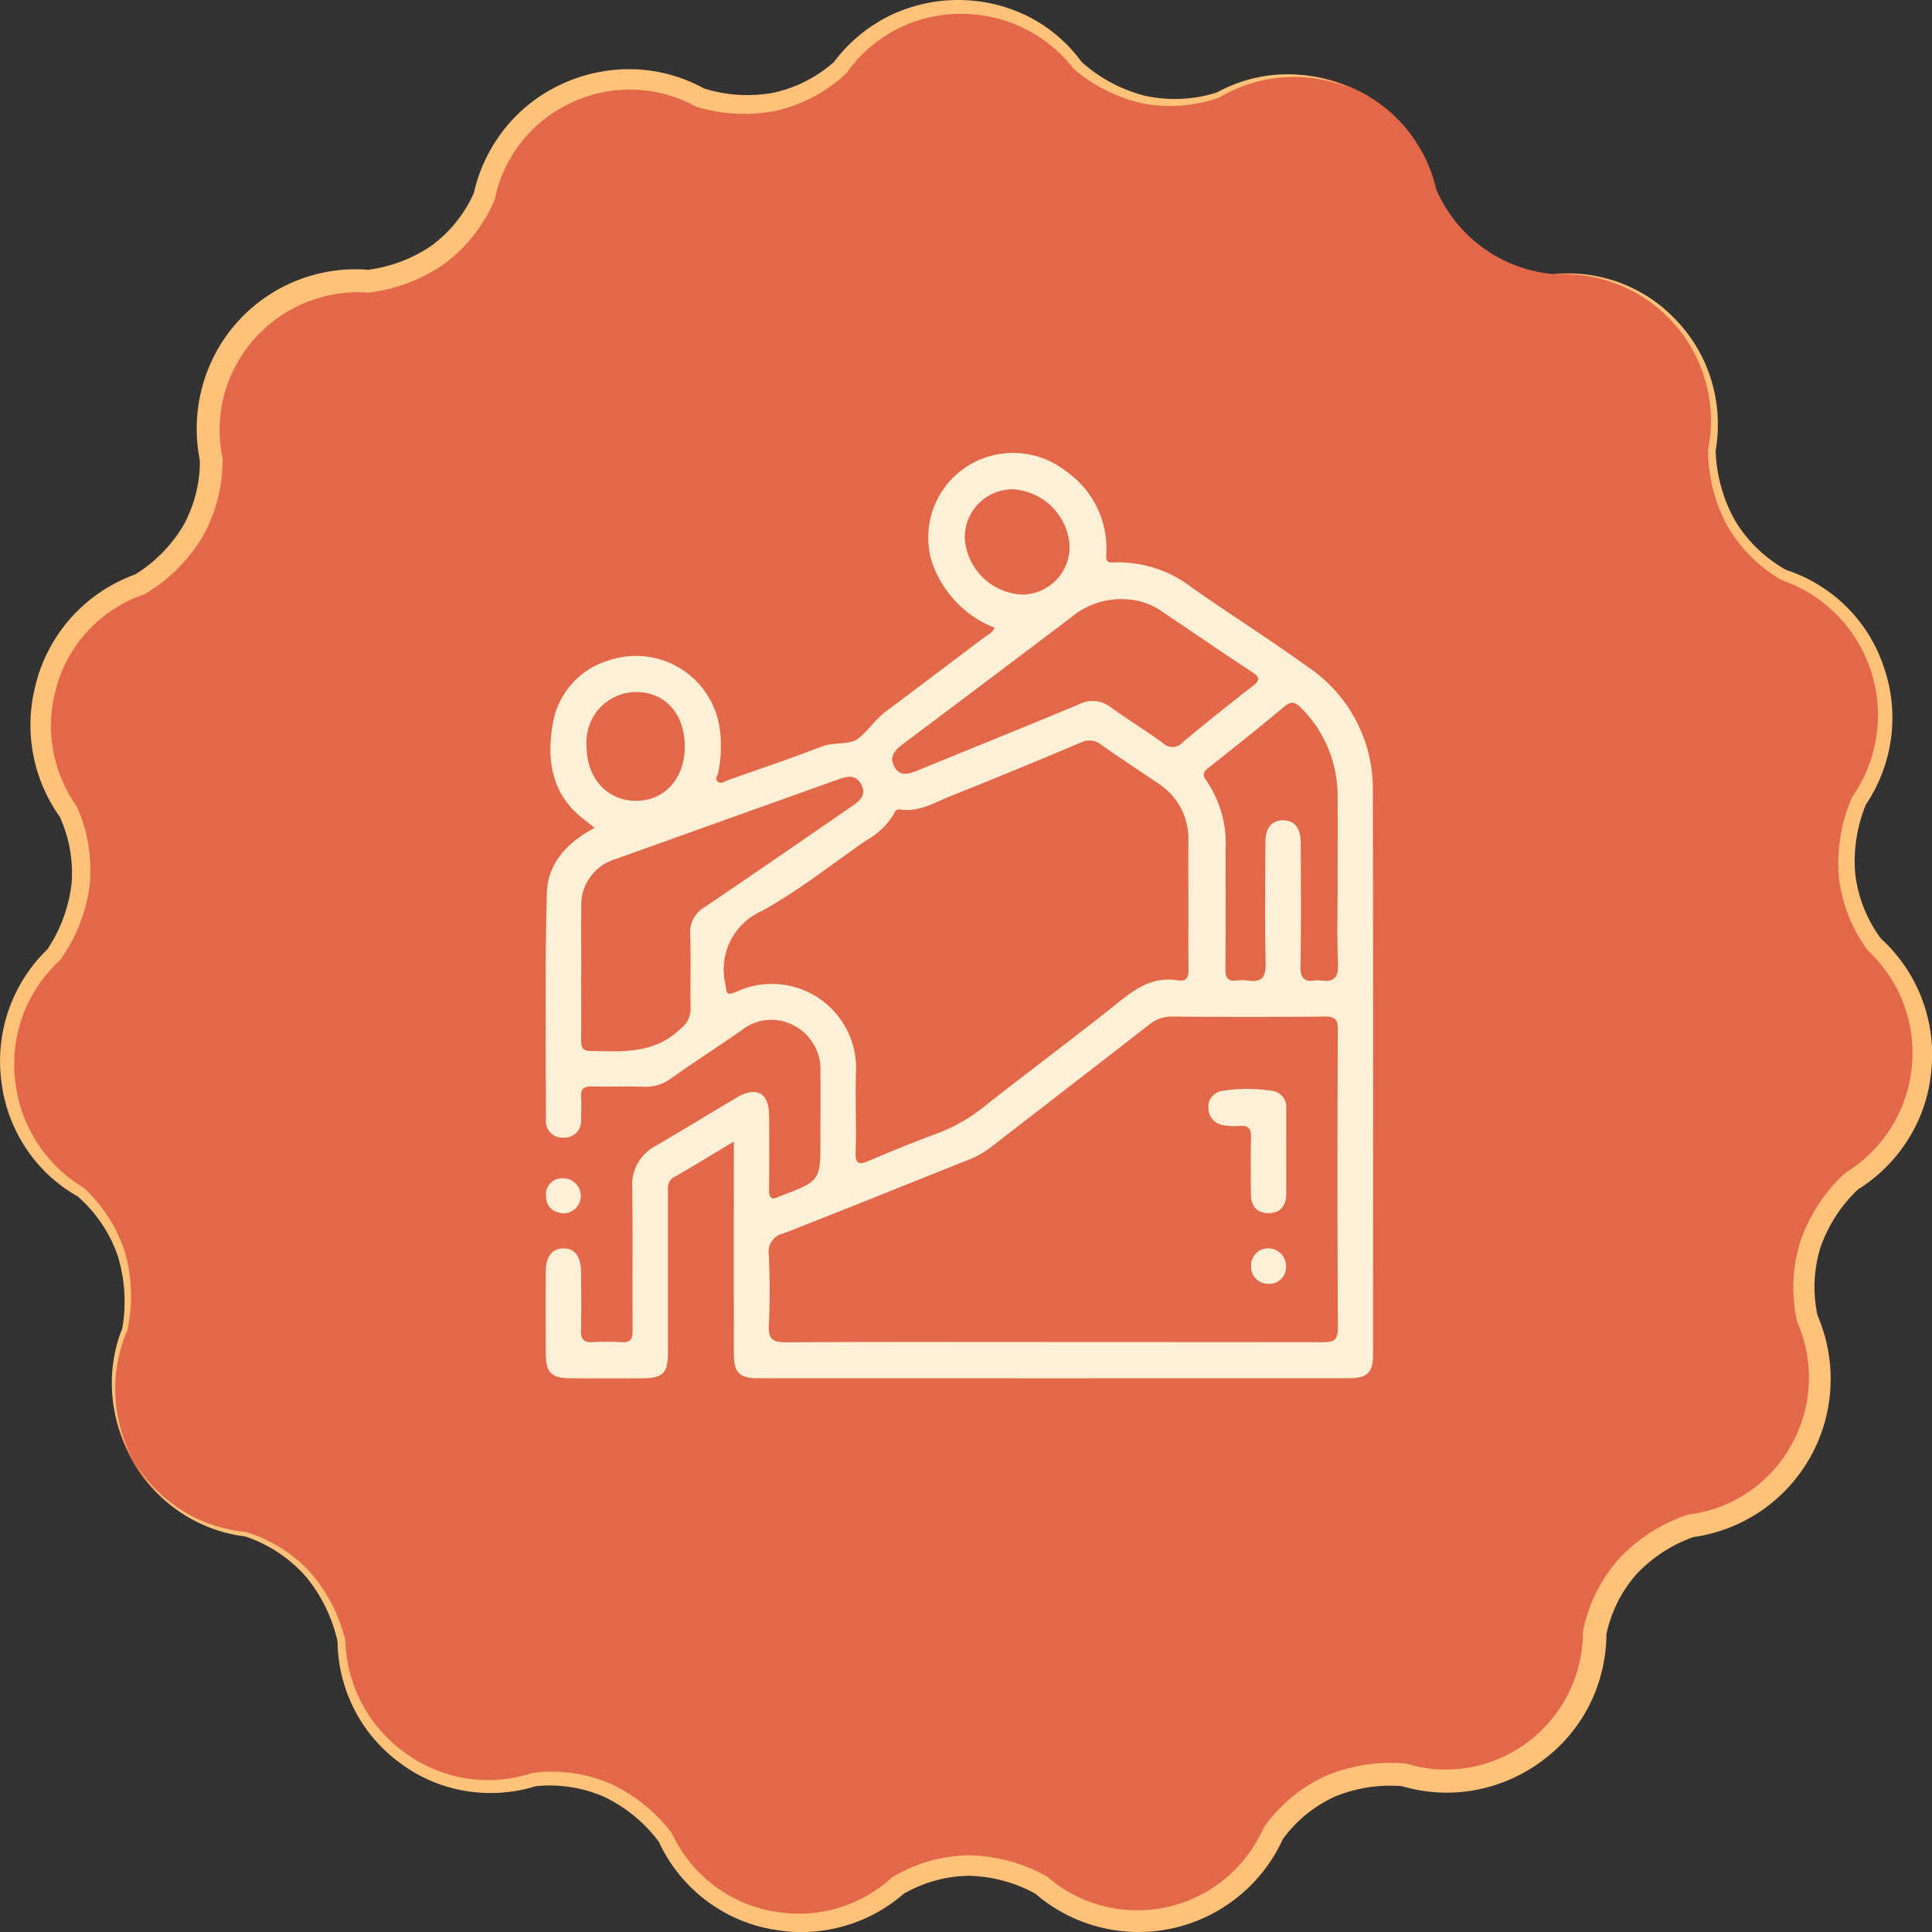 <svg xmlns="http://www.w3.org/2000/svg" xmlns:xlink="http://www.w3.org/1999/xlink" width="145" height="145" viewBox="0 0 145 145">
  <rect x="0" y="0" width="145" height="145" fill="#333333" stroke="none"/>
  <defs>
    <clipPath id="clip-path">
      <path id="Trazado_611025" data-name="Trazado 611025" d="M72.628,1.073a11,11,0,0,0-8.919,4.552A10.54,10.54,0,0,1,53.171,7.88a10.955,10.955,0,0,0-9.324-.6c-.156.058-.312.119-.466.184l-.12.05a11.051,11.051,0,0,0-6.3,7.8,10.581,10.581,0,0,1-8.714,6.368,10.966,10.966,0,0,0-9.2,3.715,11.091,11.091,0,0,0-2.6,9.664,10.617,10.617,0,0,1-5.353,9.395,11.053,11.053,0,0,0-6.932,7.179c-.011.033-.016.065-.027.094-.049.174-.1.347-.14.521A11.1,11.1,0,0,0,5.7,61.525,10.665,10.665,0,0,1,4.61,72.3,11.249,11.249,0,0,0,6.623,90.121a10.661,10.661,0,0,1,3.332,10.292,11.1,11.1,0,0,0,.377,9.374c.076.162.16.313.246.466.018.033.033.066.049.094a11,11,0,0,0,8.387,5.485,10.618,10.618,0,0,1,7.21,8.042,11.159,11.159,0,0,0,14.481,10.394,10.542,10.542,0,0,1,9.859,4.364A11.023,11.023,0,0,0,58.4,144.81c.031.008.062.008.094.016.175.03.349.063.531.087a10.986,10.986,0,0,0,9-2.671A10.514,10.514,0,0,1,78.8,142.2a11.147,11.147,0,0,0,17.436-3.876,10.544,10.544,0,0,1,9.838-4.4,10.96,10.96,0,0,0,9.241-1.359c.147-.091.29-.19.43-.29.031-.021.067-.041.1-.065a11.079,11.079,0,0,0,4.553-8.954,10.606,10.606,0,0,1,7.207-8.041,11.205,11.205,0,0,0,8.775-15.557,10.656,10.656,0,0,1,3.316-10.334,11.23,11.23,0,0,0,1.717-17.792,10.671,10.671,0,0,1-1.151-10.8,11.221,11.221,0,0,0-5.632-16.957,10.637,10.637,0,0,1-5.427-9.394,11.092,11.092,0,0,0-2.721-9.578,10.96,10.96,0,0,0-9.29-3.608,10.583,10.583,0,0,1-8.744-6.334,11.053,11.053,0,0,0-6.381-7.675.884.884,0,0,0-.107-.042c-.156-.066-.32-.128-.48-.19a10.975,10.975,0,0,0-9.364.732A10.528,10.528,0,0,1,81.563,5.477a11,11,0,0,0-8.778-4.405h-.157" transform="translate(-1.105 -1.072)" fill="#e36849"/>
    </clipPath>
    <clipPath id="clip-path-2">
      <path id="Trazado_611025-2" data-name="Trazado 611025" d="M72.628,1.073a11,11,0,0,0-8.919,4.552A10.54,10.54,0,0,1,53.171,7.88a10.955,10.955,0,0,0-9.324-.6c-.156.058-.312.119-.466.184l-.12.05a11.051,11.051,0,0,0-6.3,7.8,10.581,10.581,0,0,1-8.714,6.368,10.966,10.966,0,0,0-9.2,3.715,11.091,11.091,0,0,0-2.6,9.664,10.617,10.617,0,0,1-5.353,9.395,11.053,11.053,0,0,0-6.932,7.179c-.011.033-.016.065-.027.094-.049.174-.1.347-.14.521A11.1,11.1,0,0,0,5.7,61.525,10.665,10.665,0,0,1,4.61,72.3,11.249,11.249,0,0,0,6.623,90.121a10.661,10.661,0,0,1,3.332,10.292,11.1,11.1,0,0,0,.377,9.374c.076.162.16.313.246.466.018.033.033.066.049.094a11,11,0,0,0,8.387,5.485,10.618,10.618,0,0,1,7.21,8.042,11.159,11.159,0,0,0,14.481,10.394,10.542,10.542,0,0,1,9.859,4.364A11.023,11.023,0,0,0,58.4,144.81c.031.008.062.008.094.016.175.03.349.063.531.087a10.986,10.986,0,0,0,9-2.671A10.514,10.514,0,0,1,78.8,142.2a11.147,11.147,0,0,0,17.436-3.876,10.544,10.544,0,0,1,9.838-4.4,10.96,10.96,0,0,0,9.241-1.359c.147-.091.29-.19.43-.29.031-.021.067-.041.1-.065a11.079,11.079,0,0,0,4.553-8.954,10.606,10.606,0,0,1,7.207-8.041,11.205,11.205,0,0,0,8.775-15.557,10.656,10.656,0,0,1,3.316-10.334,11.23,11.23,0,0,0,1.717-17.792,10.671,10.671,0,0,1-1.151-10.8,11.221,11.221,0,0,0-5.632-16.957,10.637,10.637,0,0,1-5.427-9.394,11.092,11.092,0,0,0-2.721-9.578,10.96,10.96,0,0,0-9.29-3.608,10.583,10.583,0,0,1-8.744-6.334,11.053,11.053,0,0,0-6.381-7.675.884.884,0,0,0-.107-.042c-.156-.066-.32-.128-.48-.19a10.975,10.975,0,0,0-9.364.732A10.528,10.528,0,0,1,81.563,5.477a11,11,0,0,0-8.778-4.405h-.157" transform="translate(-1.105 -1.072)" fill="#fff"/>
    </clipPath>
    <clipPath id="clip-path-3">
      <rect id="Rectángulo_378432" data-name="Rectángulo 378432" width="145" height="145" fill="none"/>
    </clipPath>
    <clipPath id="clip-path-4">
      <rect id="Rectángulo_378717" data-name="Rectángulo 378717" width="62.104" height="69.452" fill="#fef0d7"/>
    </clipPath>
  </defs>
  <g id="Grupo_1099907" data-name="Grupo 1099907" transform="translate(-728 -6634)">
    <g id="Grupo_1099403" data-name="Grupo 1099403" transform="translate(408 -2917)">
      <g id="Grupo_1074143" data-name="Grupo 1074143" transform="translate(320 9551)">
        <g id="Grupo_1074028" data-name="Grupo 1074028" transform="translate(0)">
          <g id="Grupo_1074021" data-name="Grupo 1074021" transform="translate(0 0)">
            <g id="Grupo_1074018" data-name="Grupo 1074018" transform="translate(0.458 0.445)">
              <g id="Grupo_1074017" data-name="Grupo 1074017" clip-path="url(#clip-path)">
                <path id="Trazado_611056" data-name="Trazado 611056" d="M0,0H159.982V159.745H0Z" transform="translate(-6.043 155.081) rotate(-90)" fill="#e36849"/>
              </g>
            </g>
            <g id="Grupo_1074020" data-name="Grupo 1074020">
              <g id="Grupo_1074019" data-name="Grupo 1074019" clip-path="url(#clip-path-3)">
                <path id="Trazado_611027" data-name="Trazado 611027" d="M20.249,131.032a10.9,10.9,0,0,0,3.616,4.062,11.024,11.024,0,0,0,5.073,1.81h.016l.019.007a10.9,10.9,0,0,1,4.815,3.022,12.1,12.1,0,0,1,2.625,5.093l.008.031v.037a10.709,10.709,0,0,0,4.6,8.467A10.524,10.524,0,0,0,50.432,155l.046-.016.059-.006a11.233,11.233,0,0,1,5.789.823,12.248,12.248,0,0,1,4.569,3.676l.041.051.031.067a10.436,10.436,0,0,0,3.067,3.8,10.284,10.284,0,0,0,4.475,1.982l-.052-.011.607.091c.207.021.434.059.623.068a10.424,10.424,0,0,0,1.183.021,10.176,10.176,0,0,0,2.36-.37,10.3,10.3,0,0,0,4.15-2.287l.053-.048.074-.043a11.357,11.357,0,0,1,5.736-1.625,12.385,12.385,0,0,1,5.746,1.54l.081.042.067.059a10.338,10.338,0,0,0,16.157-3.62l.034-.078.055-.077a11.557,11.557,0,0,1,4.634-3.831,12.516,12.516,0,0,1,5.909-.928l.1.006.095.028a10.15,10.15,0,0,0,4.707.26,10.352,10.352,0,0,0,8.475-10.1v-.1l.021-.095a11.669,11.669,0,0,1,2.717-5.4,12.575,12.575,0,0,1,5.041-3.242l.1-.035.091-.011a10.192,10.192,0,0,0,7.623-5.136,10.3,10.3,0,0,0,.518-9.236l-.033-.077-.018-.084a11.647,11.647,0,0,1,.277-6.021,12.54,12.54,0,0,1,3.278-5.015l.065-.063.074-.044a10.529,10.529,0,0,0,1.669-16.617l-.054-.05-.04-.056a11.479,11.479,0,0,1-2.132-5.553,12.44,12.44,0,0,1,.982-5.834l.028-.067.035-.049a10.714,10.714,0,0,0-5.28-16.206l-.046-.016-.036-.021a11.179,11.179,0,0,1-4.085-4.125,12.123,12.123,0,0,1-1.405-5.609V55.69l.006-.028a11.015,11.015,0,0,0-11.72-13.118,11.009,11.009,0,0,1,9.378,3.476,11.17,11.17,0,0,1,2.6,4.512,11.421,11.421,0,0,1,.3,5.236l.005-.064a11.464,11.464,0,0,0,1.449,5.282,10.389,10.389,0,0,0,3.9,3.749l-.08-.036a11.431,11.431,0,0,1,7.355,7.3,11.56,11.56,0,0,1,.539,5.341,11.717,11.717,0,0,1-1.925,5.029l.062-.116a11.205,11.205,0,0,0-.821,5.28,10.17,10.17,0,0,0,1.972,4.9l-.094-.106a11.766,11.766,0,0,1,3.837,9.877,11.592,11.592,0,0,1-1.719,5.194,11.84,11.84,0,0,1-3.88,3.855l.138-.107a11,11,0,0,0-2.864,4.4,10.042,10.042,0,0,0-.2,5.206l-.051-.161a11.966,11.966,0,0,1,1,5.409,11.961,11.961,0,0,1-10.383,11.3l.186-.045a10.859,10.859,0,0,0-4.357,2.812,9.9,9.9,0,0,0-2.28,4.61l.021-.191a12.039,12.039,0,0,1-1.275,5.4,11.841,11.841,0,0,1-3.581,4.216,12.075,12.075,0,0,1-5.066,2.187,11.844,11.844,0,0,1-5.5-.33l.189.035a10.853,10.853,0,0,0-5.129.765,9.9,9.9,0,0,0-3.98,3.275l.09-.155a11.89,11.89,0,0,1-3.363,4.378,11.869,11.869,0,0,1-15.308-.258l.147.1a10.86,10.86,0,0,0-5.034-1.39,10.066,10.066,0,0,0-5,1.39l.126-.09a11.725,11.725,0,0,1-7.451,2.92,11.4,11.4,0,0,1-1.371-.048c-.235-.017-.429-.054-.646-.079l-.655-.107.026,0-.078-.014a11.452,11.452,0,0,1-2.583-.843,11.648,11.648,0,0,1-5.706-5.742l.072.117a11.123,11.123,0,0,0-4.095-3.406,10.164,10.164,0,0,0-5.241-.813l.1-.022a11.473,11.473,0,0,1-5.317.369,11.2,11.2,0,0,1-4.887-2.08,11.328,11.328,0,0,1-3.45-4.022,11.473,11.473,0,0,1-1.265-5.127l.01.069a11.574,11.574,0,0,0-2.392-4.932,10.512,10.512,0,0,0-4.571-3.017l.036.009a11.03,11.03,0,0,1-8.654-6.206" transform="translate(-10.501 -21.928)" fill="#ffc278"/>
                <path id="Trazado_611028" data-name="Trazado 611028" d="M101.257,6.584a11.015,11.015,0,0,0-9.731.72l-.016.01-.024.008A10.945,10.945,0,0,1,85.8,7.77a12,12,0,0,1-5.157-2.548L80.61,5.2l-.031-.041a10.635,10.635,0,0,0-8.634-4.115,10.43,10.43,0,0,0-8.382,4.395l-.034.049-.058.052a11.351,11.351,0,0,1-5.224,2.774,12.384,12.384,0,0,1-5.911-.279l-.073-.021-.082-.044a10.324,10.324,0,0,0-9.264-.28,10.251,10.251,0,0,0-5.778,7.23L37.122,15l-.039.088A11.6,11.6,0,0,1,33.348,19.8a12.541,12.541,0,0,1-5.587,2.15l-.1.015-.1-.009A10.42,10.42,0,0,0,16.839,29.57a10.289,10.289,0,0,0-.152,4.726l.018.09v.09a11.7,11.7,0,0,1-1.52,5.842,12.515,12.515,0,0,1-4.246,4.228l-.085.054-.084.028a10.262,10.262,0,0,0-6.444,6.627c-.1.358-.213.779-.3,1.2a11.2,11.2,0,0,0-.166,1.171,10.34,10.34,0,0,0,.081,2.4,10.5,10.5,0,0,0,1.779,4.438l.049.07.028.066A11.571,11.571,0,0,1,6.722,66.5,12.436,12.436,0,0,1,4.552,72l-.046.068-.048.044A10.537,10.537,0,0,0,1.127,81,10.711,10.711,0,0,0,6.24,89.12l.042.025.027.026a11.1,11.1,0,0,1,3.084,4.876,12.11,12.11,0,0,1,.18,5.728l0,.028-.008.017a11.138,11.138,0,0,0-.514,7.395,11.994,11.994,0,0,0,.948,2.354,12.108,12.108,0,0,1-1.057-2.32,11.127,11.127,0,0,1,.246-7.588l-.013.044a11.6,11.6,0,0,0-.347-5.477,10.4,10.4,0,0,0-3.045-4.475l.069.051a11.274,11.274,0,0,1-3.909-3.634A11.5,11.5,0,0,1,.1,81.125,11.667,11.667,0,0,1,3.607,71.2l-.094.111a11.144,11.144,0,0,0,1.854-4.962A10.134,10.134,0,0,0,4.439,61.2l.078.137a11.757,11.757,0,0,1-2.086-5.07A11.927,11.927,0,0,1,2.319,53.5a12.46,12.46,0,0,1,.191-1.394c.09-.424.192-.84.326-1.313a11.858,11.858,0,0,1,7.4-7.713l-.17.082a10.854,10.854,0,0,0,3.675-3.687A9.984,9.984,0,0,0,15,34.464l.018.18a12.034,12.034,0,0,1,.141-5.527A11.909,11.909,0,0,1,27.71,20.254l-.194.006a10.874,10.874,0,0,0,4.863-1.818A9.941,9.941,0,0,0,35.6,14.406l-.055.169a11.923,11.923,0,0,1,2.376-4.968,11.706,11.706,0,0,1,4.343-3.343A11.984,11.984,0,0,1,47.63,5.2a11.61,11.61,0,0,1,5.26,1.471l-.155-.063a10.97,10.97,0,0,0,5.238.367A10.054,10.054,0,0,0,62.647,4.6l-.091.1A11.636,11.636,0,0,1,66.7,1.215a11.8,11.8,0,0,1,10.444.007A11.266,11.266,0,0,1,81.2,4.68l-.063-.065a11.335,11.335,0,0,0,4.783,2.569,10.44,10.44,0,0,0,5.439-.254l-.04.017a11.035,11.035,0,0,1,4.948-1.365,11.184,11.184,0,0,1,4.986,1" transform="translate(0 0)" fill="#ffc278"/>
              </g>
            </g>
          </g>
        </g>
      </g>
      <g id="Grupo_1074144" data-name="Grupo 1074144" transform="translate(347.117 9578.125)">
        <rect id="Rectángulo_378411" data-name="Rectángulo 378411" width="91.063" height="91.062" transform="translate(0)" fill="none"/>
      </g>
    </g>
    <g id="Grupo_1099434" data-name="Grupo 1099434" transform="translate(768.948 6668)">
      <g id="Grupo_1099433" data-name="Grupo 1099433" clip-path="url(#clip-path-4)">
        <path id="Trazado_873595" data-name="Trazado 873595" d="M14.119,51.68c-1.628.976-3.038,1.847-4.475,2.668-.536.306-.461.759-.461,1.219q0,5.969,0,11.938c0,1.546-.382,1.932-1.9,1.939q-2.713.012-5.426,0c-1.4-.008-1.833-.425-1.84-1.794Q0,64.558.012,61.465c0-1.147.459-1.748,1.3-1.769.877-.022,1.345.6,1.352,1.818.008,1.447.029,2.895-.009,4.34-.018.663.213.913.872.877a17.6,17.6,0,0,1,2.169,0c.691.048.839-.248.835-.884-.026-3.581.017-7.163-.026-10.744A3.26,3.26,0,0,1,8.268,52c2.028-1.183,4.028-2.413,6.048-3.61,1.512-.9,2.451-.378,2.461,1.355.011,1.845.017,3.69-.005,5.535-.007.592.144.829.735.528a2.064,2.064,0,0,1,.2-.071c2.921-1.119,2.921-1.12,2.921-4.278,0-1.664.01-3.328,0-4.992a3.71,3.71,0,0,0-1.973-3.492,3.567,3.567,0,0,0-3.97.371c-1.757,1.207-3.544,2.373-5.286,3.6a3.149,3.149,0,0,1-2.013.616c-1.3-.041-2.6.013-3.906-.021-.6-.016-.859.176-.818.8.038.576.01,1.157,0,1.736a1.229,1.229,0,0,1-1.306,1.3A1.224,1.224,0,0,1,.026,50.084C.019,44.405-.057,38.723.091,33.048.15,30.8,1.625,29.218,3.683,28.13c-.348-.273-.645-.5-.936-.735C.461,25.566.079,23.052.522,20.423A5.984,5.984,0,0,1,4.8,15.547a6.342,6.342,0,0,1,8.3,5.395,9.915,9.915,0,0,1-.135,3.017c-.049.24-.274.509-.058.7.25.225.531-.018.792-.111,2.346-.833,4.71-1.621,7.031-2.518.929-.359,2.112-.095,2.766-.624.713-.577,1.272-1.432,2.058-2.02q3.647-2.729,7.275-5.483c.306-.233.7-.383.872-.789a8.069,8.069,0,0,1-4.768-5.144,6.348,6.348,0,0,1,2.633-6.925,6.417,6.417,0,0,1,7.5.329,7.054,7.054,0,0,1,3.01,6.265c-.042.538.164.6.6.57a9.037,9.037,0,0,1,5.849,1.905c2.9,2.028,5.9,3.929,8.768,6a10.985,10.985,0,0,1,4.791,9.262c.039,14.108.02,28.216.016,42.324,0,1.3-.446,1.738-1.784,1.739q-22.193.009-44.386,0c-1.383,0-1.8-.434-1.8-1.828q-.01-7.271,0-14.542V51.68M38,66.723q10.147,0,20.294.01c.748,0,1.174-.06,1.169-1.027q-.063-11.232-.006-22.464c0-.79-.267-.951-.994-.945q-5.7.048-11.395,0a2.674,2.674,0,0,0-1.777.608c-3.934,3.068-7.889,6.109-11.831,9.165a6.8,6.8,0,0,1-1.681.961c-4.662,1.849-9.307,3.741-13.982,5.558a1.374,1.374,0,0,0-1.039,1.58c.069,1.77.084,3.547,0,5.316-.051,1.03.305,1.261,1.278,1.256,6.656-.039,13.312-.02,19.968-.02M48.244,33.681c0-1.518-.018-3.036,0-4.554a4.931,4.931,0,0,0-2.337-4.375c-1.4-.955-2.832-1.874-4.209-2.864a1.431,1.431,0,0,0-1.584-.134c-3.223,1.356-6.454,2.695-9.7,3.988-1.223.487-2.4,1.234-3.815,1.009-.28-.045-.378.17-.473.359a5.5,5.5,0,0,1-2.008,1.929c-2.619,1.8-5.122,3.811-7.892,5.335A4.784,4.784,0,0,0,13.5,39.877c.092.63.029.9.824.554A6.321,6.321,0,0,1,23.3,46.372c-.073,2.021.032,4.049-.031,6.071-.03.969.269.992,1.039.661q2.533-1.088,5.119-2.052a12.645,12.645,0,0,0,3.451-1.971c3.375-2.662,6.828-5.225,10.185-7.909,1.32-1.055,2.617-1.9,4.393-1.592.615.107.807-.2.8-.805-.031-1.7-.011-3.4-.011-5.1M2.669,38.947c0,1.7.008,3.4,0,5.1,0,.487.045.816.679.829,2.419.049,4.832.238,6.8-1.683a1.854,1.854,0,0,0,.738-1.513c-.044-1.844.027-3.691-.032-5.534a2.166,2.166,0,0,1,1.083-2.061c3.712-2.509,7.4-5.061,11.088-7.6.559-.385,1.072-.818.667-1.6s-1.045-.628-1.692-.4Q13.634,27.473,5.28,30.465a3.6,3.6,0,0,0-2.6,3.707c-.025,1.591,0,3.183-.006,4.775M43.346,10.965a5.814,5.814,0,0,0-3.893,1.362q-6.259,4.742-12.544,9.447c-.62.465-1.193.967-.729,1.783.448.786,1.153.508,1.818.236,4.034-1.653,8.08-3.279,12.1-4.962a2.172,2.172,0,0,1,2.317.256c1.294.92,2.649,1.755,3.93,2.692a1.019,1.019,0,0,0,1.49-.084q2.578-2.151,5.235-4.206c.587-.453.541-.664-.047-1.051-2.232-1.467-4.434-2.979-6.65-4.469a5.152,5.152,0,0,0-3.029-1M59.44,32.078c0-2.061.016-4.121,0-6.181a9.3,9.3,0,0,0-2.722-6.75c-.392-.393-.7-.6-1.248-.14-1.882,1.579-3.806,3.109-5.735,4.629-.408.321-.436.554-.135.965a8.314,8.314,0,0,1,1.435,5.12c-.006,3,.015,6-.014,9-.006.645.161.95.841.871a3.267,3.267,0,0,1,.866,0c1.056.163,1.337-.277,1.314-1.314-.068-3.035-.032-6.072-.018-9.109,0-1.044.5-1.615,1.335-1.606s1.31.576,1.315,1.635c.012,3.109.037,6.218-.016,9.326-.015.867.252,1.187,1.089,1.063a1.516,1.516,0,0,1,.433,0c.952.136,1.336-.175,1.292-1.225-.087-2.093-.026-4.192-.026-6.289m-49-10.022c.006-2.449-1.449-4.1-3.631-4.113a3.751,3.751,0,0,0-3.74,4.042c-.01,2.391,1.511,4.1,3.669,4.123s3.7-1.647,3.7-4.052M39.328,6.932a4.544,4.544,0,0,0-4.291-4.213,3.6,3.6,0,0,0-3.574,3.7,4.526,4.526,0,0,0,4.292,4.206,3.589,3.589,0,0,0,3.573-3.7" transform="translate(0 0)" fill="#fef0d7"/>
        <path id="Trazado_873596" data-name="Trazado 873596" d="M1.485,253.39c-.812-.074-1.315-.48-1.327-1.3a1.2,1.2,0,0,1,1.247-1.338,1.319,1.319,0,1,1,.08,2.637" transform="translate(-0.124 -196.318)" fill="#fef0d7"/>
        <path id="Trazado_873597" data-name="Trazado 873597" d="M234.987,224.6c0,1.049.008,2.1,0,3.147-.009.848-.412,1.409-1.293,1.421-.934.013-1.357-.552-1.358-1.458,0-1.411-.033-2.822.01-4.232.02-.674-.219-.911-.874-.856a4.367,4.367,0,0,1-1.187-.055,1.284,1.284,0,0,1-1.137-1.264,1.2,1.2,0,0,1,1.056-1.313,11.911,11.911,0,0,1,3.773.007,1.21,1.21,0,0,1,1.01,1.347c.007,1.085,0,2.17,0,3.256" transform="translate(-179.403 -172.12)" fill="#fef0d7"/>
        <path id="Trazado_873598" data-name="Trazado 873598" d="M245.148,274.986a1.329,1.329,0,0,1,1.37,1.426,1.245,1.245,0,0,1-1.347,1.233,1.284,1.284,0,0,1-1.273-1.41,1.27,1.27,0,0,1,1.25-1.249" transform="translate(-190.951 -215.293)" fill="#fef0d7"/>
      </g>
    </g>
  </g>
</svg>
